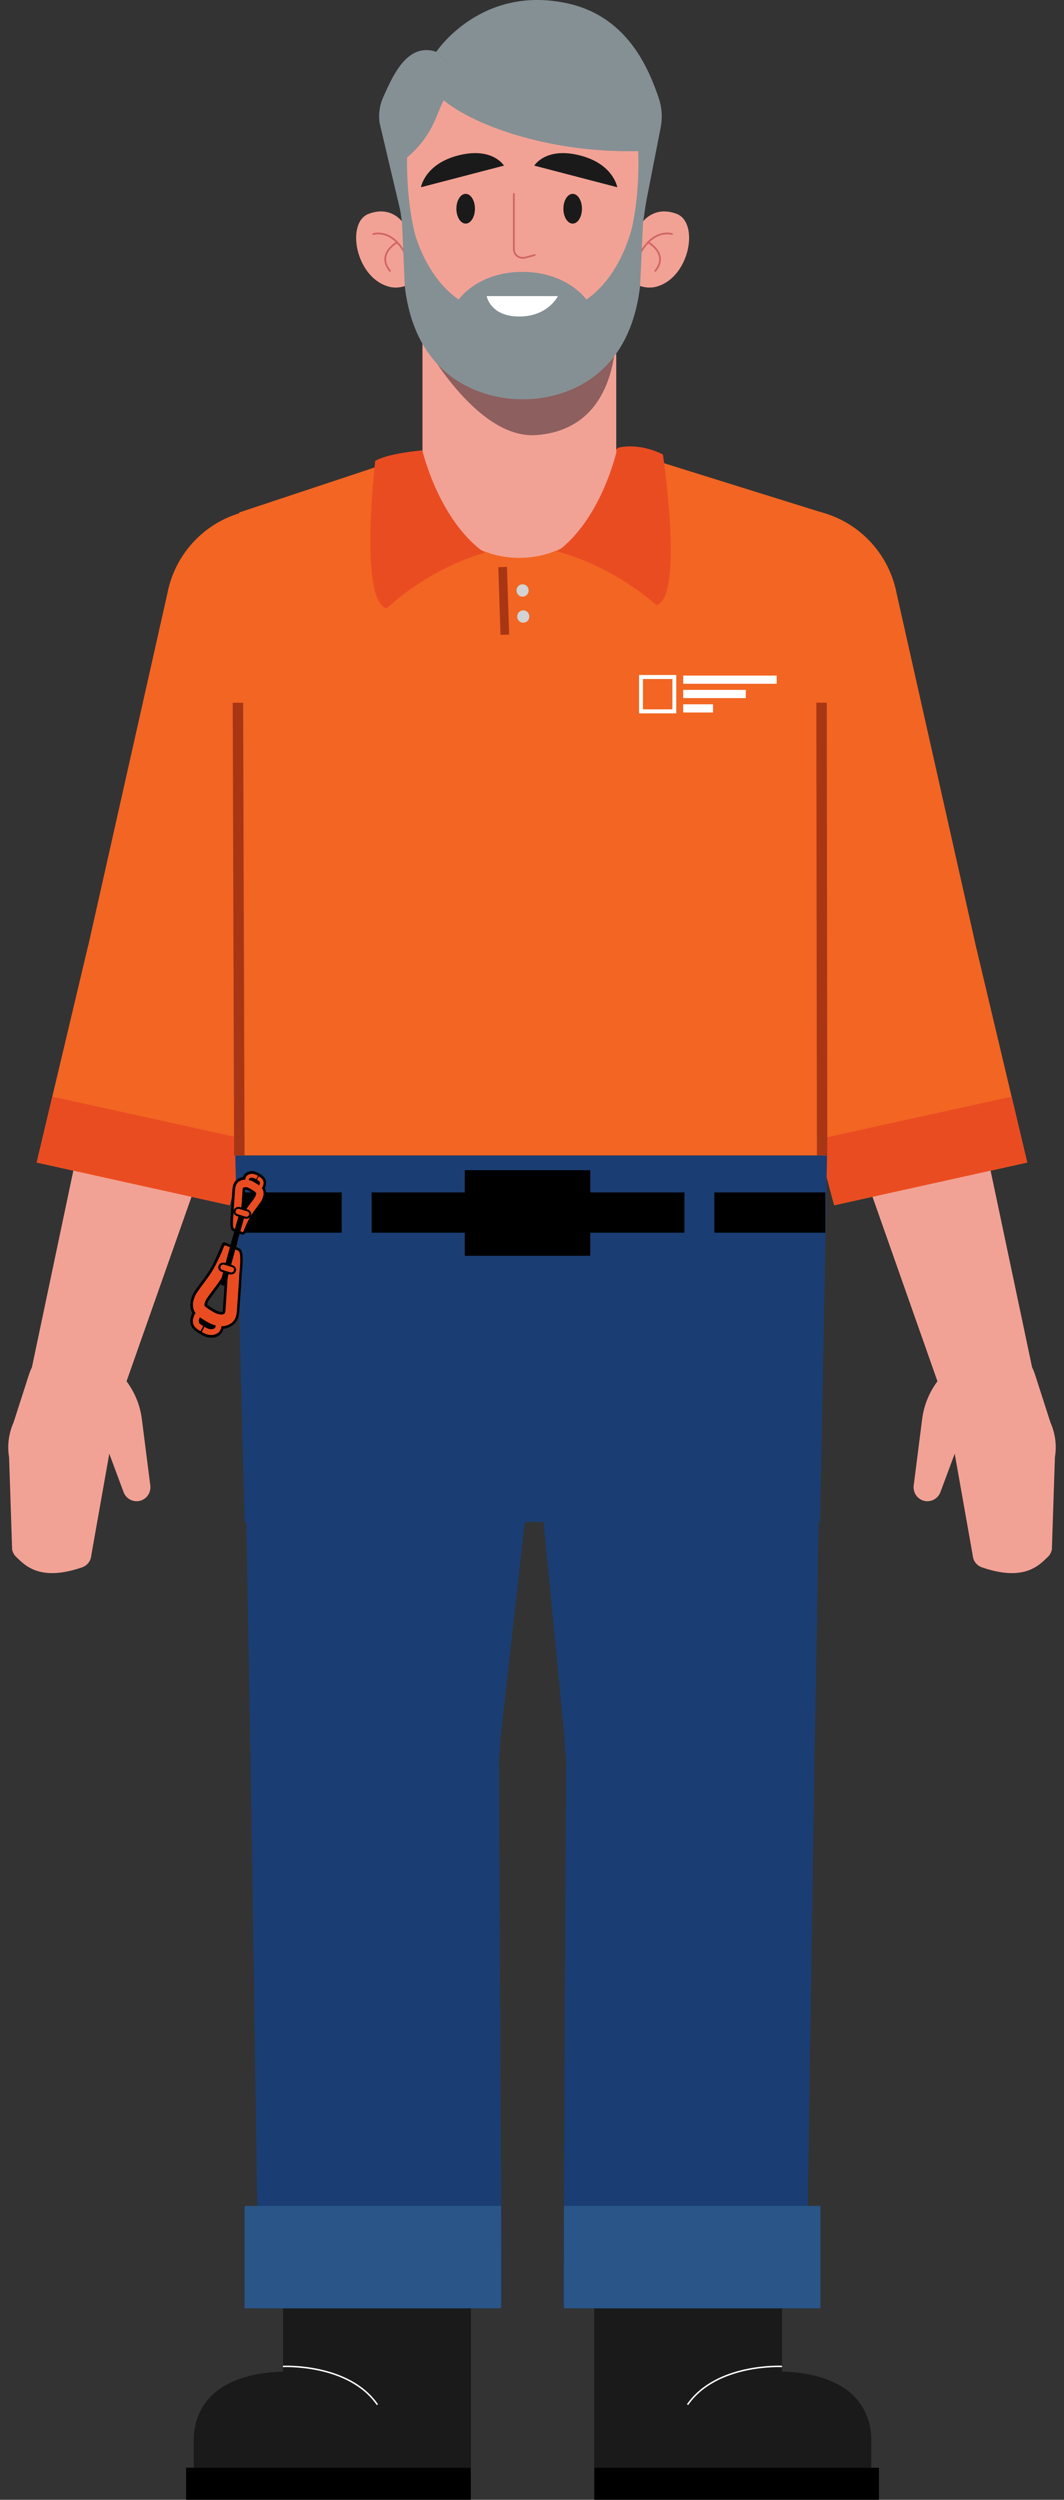 <svg width="308" height="723" viewBox="0 0 308 723" fill="none" xmlns="http://www.w3.org/2000/svg">
<rect x="0" y="0" width="308" height="723" fill="#333333" stroke="none"/>
<g clip-path="url(#clip0_901_340)">
<path d="M199.987 177.432C199.987 160.713 213.448 147.166 230.061 147.166C244.7 147.166 256.9 157.705 259.559 171.666L282.176 272.232C285.767 288.152 275.87 304.016 260.08 307.685C244.289 311.355 228.498 301.533 224.743 285.641L200.591 183.585C200.179 181.571 199.96 179.502 199.96 177.377L199.987 177.432Z" fill="#F26522"/>
<path d="M281.107 311.852L298.761 395.45L271.429 399.671L244.097 322.115L281.107 311.852Z" fill="#F2A295"/>
<path d="M286.151 387.697C292.292 387.697 297.72 391.67 299.611 397.547L304.08 411.424C305.478 414.57 305.944 418.074 305.368 421.495L304.491 448.092C304.354 448.919 303.97 449.664 303.367 450.244C300.954 452.534 296.65 457.638 284.149 453.279C282.697 452.754 281.682 451.403 281.573 449.83L276.364 420.446L272.224 431.565C271.292 434.048 268.277 434.986 266.138 433.441C264.932 432.586 264.302 431.124 264.493 429.634L266.933 410.486C267.454 406.293 269.126 402.32 271.758 399.009L273.485 395.56C275.898 390.732 280.778 387.697 286.123 387.697H286.151Z" fill="#F2A295"/>
<path d="M241.465 348.574L225.291 288.014C221.7 272.094 231.596 256.23 247.387 252.56C263.178 248.891 278.968 258.713 282.724 274.605L297.363 336.241L241.465 348.602V348.574Z" fill="#F26522"/>
<path d="M241.465 348.574L236.394 329.592L292.84 317.176L297.363 336.214L241.465 348.574Z" fill="#EA4C22"/>
<path d="M108.012 177.432C108.012 160.713 94.552 147.166 77.939 147.166C63.3 147.166 51.1 157.705 48.441 171.666L25.824 272.232C22.233 288.152 32.13 304.016 47.92 307.685C63.711 311.355 79.502 301.533 83.257 285.641L107.409 183.585C107.821 181.571 108.04 179.502 108.04 177.377L108.012 177.432Z" fill="#F26522"/>
<path d="M26.866 311.852L9.239 395.45L36.571 399.671L63.903 322.115L26.866 311.852Z" fill="#F2A295"/>
<path d="M21.849 387.697C15.708 387.697 10.28 391.67 8.389 397.547L3.92 411.424C2.522 414.57 2.056 418.074 2.632 421.495L3.509 448.092C3.646 448.919 4.03 449.664 4.633 450.244C7.045 452.534 11.35 457.638 23.851 453.279C25.303 452.754 26.318 451.403 26.427 449.83L31.636 420.446L35.776 431.565C36.708 434.048 39.723 434.986 41.862 433.441C43.068 432.586 43.698 431.124 43.507 429.634L41.067 410.486C40.546 406.293 38.873 402.32 36.242 399.009L34.515 395.56C32.102 390.732 27.222 387.697 21.877 387.697H21.849Z" fill="#F2A295"/>
<path d="M66.507 348.574L82.682 288.014C86.273 272.094 76.376 256.23 60.586 252.56C44.795 248.891 29.004 258.713 25.249 274.605L10.609 336.241L66.507 348.602V348.574Z" fill="#F26522"/>
<path d="M66.507 348.574L71.579 329.592L15.133 317.176L10.637 336.214L66.507 348.574Z" fill="#EA4C22"/>
<path d="M239.409 148.683L179.317 129.95H124.269L69.249 148.214L68.097 334.2H239.409V148.683Z" fill="#F26522"/>
<path d="M70.376 203.253L67.361 203.263L67.769 334.205L70.785 334.195L70.376 203.253Z" fill="#A83614"/>
<path d="M239.327 203.238L236.311 203.242L236.47 334.185L239.486 334.181L239.327 203.238Z" fill="#A83614"/>
<path d="M68.097 334.2H239.409L237.381 440.201H70.811L68.097 334.2Z" fill="#1A3E73"/>
<path d="M238.916 344.877H68.563V356.52H238.916V344.877Z" fill="black"/>
<path d="M170.874 338.476H134.577V363.197H170.874V338.476Z" fill="black"/>
<path d="M170.874 338.476H134.577V363.197H170.874V338.476Z" fill="black"/>
<path d="M107.574 343.277H98.911V358.644H107.574V343.277Z" fill="#1A3E73"/>
<path d="M206.786 343.277H198.123V358.644H206.786V343.277Z" fill="#1A3E73"/>
<path d="M70.784 410.321L72.429 503.576C72.785 523.44 88.877 539.36 108.643 539.36C128.71 539.36 144.967 522.916 144.857 502.72L155.384 409.659C155.384 389.214 127.888 372.633 107.574 372.633C87.013 372.633 70.427 389.601 70.784 410.321Z" fill="#1A3E73"/>
<path d="M136.304 665.75V713.73H56.09V705.425C56.09 699.714 58.776 694.279 63.437 691.051C67.302 688.347 73.169 686.112 81.941 685.946V665.75H136.304Z" fill="#1A1A1A"/>
<path d="M136.277 713.73H53.869V723H136.277V713.73Z" fill="black"/>
<path d="M81.914 684.429C81.914 684.429 100.912 683.463 109.246 695.493" stroke="white" stroke-width="0.43" stroke-miterlimit="10"/>
<path d="M74.923 666.661H145.214L144.419 503.713C144.419 483.711 128.326 467.515 108.451 467.515C88.329 467.515 72.127 484.124 72.484 504.348L74.896 666.633L74.923 666.661Z" fill="#1A3E73"/>
<path d="M145.049 637.995H70.811V667.627H145.049V637.995Z" fill="#295588"/>
<path d="M237.518 410.321L235.873 503.576C235.516 523.44 219.424 539.36 199.659 539.36C179.591 539.36 163.335 522.916 163.444 502.72L154.617 412.169C154.617 391.725 180.414 372.633 200.728 372.633C221.288 372.633 237.874 389.601 237.518 410.321Z" fill="#1A3E73"/>
<path d="M171.998 665.75V713.73H252.212V705.425C252.212 699.714 249.525 694.279 244.865 691.051C240.999 688.347 235.133 686.112 226.36 685.946V665.75H171.998Z" fill="#1A1A1A"/>
<path d="M172.025 723H254.432V713.73H172.025V723Z" fill="black"/>
<path d="M226.36 684.429C226.36 684.429 207.362 683.463 199.028 695.493" stroke="white" stroke-width="0.43" stroke-miterlimit="10"/>
<path d="M233.378 666.661H163.088L163.883 503.713C163.883 483.711 179.975 467.515 199.85 467.515C219.973 467.515 236.174 484.124 235.818 504.348L233.406 666.633L233.378 666.661Z" fill="#1A3E73"/>
<path d="M163.252 667.627H237.49V637.995H163.252V667.627Z" fill="#295588"/>
<path d="M122.268 73.031H178.385V133.205C178.385 148.739 165.857 161.347 150.422 161.347H150.258C134.824 161.347 122.295 148.739 122.295 133.205V73.031H122.268Z" fill="#F2A295"/>
<path d="M122.268 98.359C122.268 98.359 137.702 127.246 155.357 125.839C182.634 123.659 178.111 89.64 178.111 89.64C178.111 89.64 167.529 112.32 150.806 112.347C132.137 112.347 122.295 98.359 122.295 98.359H122.268Z" fill="#8D5F5E"/>
<path d="M126.298 14.982C126.298 14.982 139.237 -4.635 164.486 1.021C182.305 5.021 188.062 20.968 190.584 28.032C191.544 30.735 191.818 33.632 191.325 36.474L185.842 64.533L159.908 21.079L134.796 23.093L126.298 15.009V14.982Z" fill="#859094"/>
<path d="M185.76 64.533C185.76 64.533 189.104 59.291 195.875 61.857C202.619 64.423 199.576 80.922 189.433 83.046C189.433 83.046 185.814 83.847 182.963 81.336C182.963 81.336 185.376 69.141 185.76 64.533Z" fill="#F2A295"/>
<path d="M194.532 67.706C194.532 67.706 188.885 65.802 184.855 74.19" stroke="#D16665" stroke-width="0.52" stroke-linecap="round" stroke-linejoin="round"/>
<path d="M187.596 70.079C187.596 70.079 193.737 73.39 189.68 78.356" stroke="#D16665" stroke-width="0.52" stroke-linecap="round" stroke-linejoin="round"/>
<path d="M116.73 64.533C116.73 64.533 113.468 59.291 106.697 61.857C99.953 64.423 102.996 80.922 113.139 83.046C113.139 83.046 116.758 83.847 119.609 81.336C119.609 81.336 117.114 69.141 116.73 64.533Z" fill="#F2A295"/>
<path d="M108.04 67.706C108.04 67.706 113.687 65.802 117.717 74.19" stroke="#D16665" stroke-width="0.52" stroke-linecap="round" stroke-linejoin="round"/>
<path d="M114.976 70.079C114.976 70.079 108.835 73.39 112.892 78.356" stroke="#D16665" stroke-width="0.52" stroke-linecap="round" stroke-linejoin="round"/>
<path d="M186.527 48.89C186.527 58.85 185.568 79.653 179.482 92.013C173.779 103.601 164.349 109.864 151.958 110.223C139.566 110.581 130.383 105.808 122.981 90.744C115.606 75.68 115.935 49.083 115.935 49.083C115.935 49.083 115.935 13.547 150.834 13.547C187.596 13.547 186.5 48.89 186.5 48.89H186.527Z" fill="#F2A295"/>
<path d="M116.73 64.533L109.877 35.536C109.52 32.998 109.877 30.404 110.946 28.059C113.605 22.238 117.745 12.14 126.298 14.982L134.796 23.065C134.796 23.065 121.829 25.686 116.648 42.765L116.758 64.533H116.73Z" fill="#859094"/>
<path d="M189.351 43.51C189.351 43.51 185.403 13.409 166.24 11.257C147.078 9.132 131.04 17.658 131.04 17.658L127.038 20.665C127.038 20.665 127.696 21.465 128.984 22.734C113.715 24.197 115.963 47.096 115.963 47.096C125.229 40.006 125.969 33.743 128.436 29.025C137.373 36.364 160.84 45.248 189.351 43.537V43.51Z" fill="#859094"/>
<path d="M189.817 38.709L184.279 37.054C185.65 50.159 184.06 60.505 183.045 65.416C182.278 68.589 178.933 80.26 169.75 86.633C169.75 86.633 164.184 78.632 151.217 78.632C138.25 78.632 132.768 86.633 132.768 86.633C125.558 81.639 121.939 73.362 120.349 68.479C120.184 67.955 116.483 55.125 118.375 37.054L112.837 38.709L116.374 64.451L117.169 82.743C121.144 117.065 151.217 115.465 151.217 115.465C151.217 115.465 181.236 117.313 185.293 82.743L186.143 64.478L189.817 38.737V38.709Z" fill="#859094"/>
<path d="M148.75 56.063V72.038C148.75 72.397 148.805 72.728 148.942 73.031C149.436 74.245 150.806 74.825 152.067 74.493L154.781 73.776" stroke="#D16665" stroke-width="0.52" stroke-linecap="round" stroke-linejoin="round"/>
<path d="M137.483 60.367C137.483 62.74 136.277 64.671 134.796 64.671C133.316 64.671 132.11 62.74 132.11 60.367C132.11 57.995 133.316 56.063 134.796 56.063C136.277 56.063 137.483 57.995 137.483 60.367Z" fill="#1A1A1A"/>
<path d="M168.461 60.367C168.461 62.74 167.255 64.671 165.774 64.671C164.294 64.671 163.088 62.74 163.088 60.367C163.088 57.995 164.294 56.063 165.774 56.063C167.255 56.063 168.461 57.995 168.461 60.367Z" fill="#1A1A1A"/>
<path d="M154.644 47.897L178.687 54.16C178.687 54.16 177.59 47.372 167.748 44.917C157.907 42.461 154.644 47.924 154.644 47.924V47.897Z" fill="#1A1A1A"/>
<path d="M145.899 47.897L121.857 54.16C121.857 54.16 122.953 47.372 132.795 44.917C142.637 42.461 145.899 47.924 145.899 47.924V47.897Z" fill="#1A1A1A"/>
<path d="M140.91 85.64H161.498C161.498 85.64 158.674 91.544 150.285 91.544C141.897 91.544 140.882 85.64 140.882 85.64H140.91Z" fill="white"/>
<path d="M178.741 129.563C178.741 129.563 184.279 127.715 191.9 131.44C192.174 133.564 197.931 172.908 189.981 175.004C189.981 175.004 178.358 164.106 161.333 159.499C174.492 149.759 178.741 129.536 178.741 129.536V129.563Z" fill="#EA4C22"/>
<path d="M122.268 130.253C122.268 130.253 112.262 131.081 108.616 133.316C108.396 135.44 103.983 173.984 111.96 175.942C111.96 175.942 123.364 164.796 140.279 159.857C126.928 150.422 122.268 130.281 122.268 130.281V130.253Z" fill="#EA4C22"/>
<path d="M144.885 183.612L144.254 164.051L146.749 163.968L147.379 183.53L144.885 183.612Z" fill="#A83614"/>
<path d="M153.219 178.315C153.219 179.308 152.451 180.109 151.464 180.109C150.477 180.109 149.71 179.308 149.71 178.315C149.71 177.322 150.477 176.522 151.464 176.522C152.451 176.522 153.219 177.322 153.219 178.315Z" fill="#D1D3D4"/>
<path d="M153.027 170.783C153.027 171.776 152.259 172.576 151.272 172.576C150.285 172.576 149.518 171.776 149.518 170.783C149.518 169.79 150.285 168.99 151.272 168.99C152.259 168.99 153.027 169.79 153.027 170.783Z" fill="#D1D3D4"/>
<path d="M206.403 203.698H197.767V206.071H206.403V203.698Z" fill="white"/>
<path d="M215.888 199.532H197.767V201.905H215.888V199.532Z" fill="white"/>
<path d="M224.825 195.393H197.767V197.766H224.825V195.393Z" fill="white"/>
<path d="M195.766 195.228H184.992V206.319H195.766V195.228Z" fill="white"/>
<path d="M194.642 196.387H186.116V205.16H194.642V196.387Z" fill="#F26522"/>
<path d="M61.463 386.869C61.189 386.869 60.915 386.869 60.641 386.869C59.9 386.786 59.16 386.538 58.338 386.069L57.872 385.793L57.406 385.517C57.406 385.517 57.241 385.379 57.132 385.324C56.556 384.938 55.925 384.469 55.514 383.779C54.856 382.676 54.938 381.213 55.706 379.779C54.445 377.626 55.322 374.895 56.583 373.102C57.159 372.274 57.735 371.501 58.31 370.729C59.571 369.046 60.778 367.418 61.737 365.459C62.642 363.583 64.067 360.245 64.232 359.831C64.396 359.417 64.808 359.224 65.219 359.389C65.63 359.555 68.125 360.548 69.221 361.045C70.263 361.514 70.482 363.224 70.044 367.832C70.016 368.135 69.989 368.384 69.989 368.494C69.879 370.784 69.715 373.102 69.55 375.364C69.468 376.413 69.413 377.461 69.331 378.537C69.276 379.558 69.166 380.827 68.563 381.931C67.823 383.227 66.397 384.11 64.67 384.331C64.588 384.607 64.506 384.91 64.341 385.214C63.793 386.207 62.697 386.842 61.381 386.924L61.463 386.869ZM59.983 377.351C59.983 377.351 60.312 377.627 60.805 377.958C61.847 378.647 62.943 379.309 63.848 379.447C63.93 379.447 64.013 379.447 64.122 379.447C64.287 379.447 64.396 379.42 64.451 379.392C64.506 379.089 64.561 378.482 64.561 378.206C64.616 377.268 64.78 374.923 64.78 374.923C64.917 373.074 65.027 371.253 65.136 369.432C64.204 370.977 63.19 372.329 62.203 373.653L62.121 373.764C61.6 374.454 61.079 375.171 60.558 375.916C60.092 376.606 59.955 377.157 59.928 377.378L59.983 377.351Z" fill="black"/>
<path d="M68.975 361.735C68.125 361.376 66.26 360.603 65.411 360.272C65.136 360.162 64.89 360.272 64.808 360.548C64.177 362.341 63.3 364.08 62.45 365.79C60.997 368.742 59.05 370.894 57.214 373.543C56.035 375.254 55.322 377.599 56.364 379.392C56.446 379.53 56.528 379.641 56.611 379.751C55.898 380.854 55.514 382.289 56.172 383.42C56.501 383.972 57.022 384.358 57.57 384.717C57.707 384.827 57.872 384.91 58.036 385.021L58.831 383.531C58.831 383.531 58.612 383.393 58.502 383.338C58.146 383.117 57.762 382.841 57.625 382.565C57.433 382.234 57.543 381.599 57.872 380.965C58.091 381.13 58.283 381.268 58.502 381.406C59.736 382.234 61.024 383.007 62.45 383.365C62.422 383.614 62.368 383.834 62.285 383.972C62.148 384.22 61.737 384.414 61.271 384.441C61.161 384.441 61.024 384.441 60.915 384.441C60.339 384.358 59.763 384.11 59.188 383.751L58.42 385.241C59.133 385.655 59.9 386.014 60.723 386.097C61.874 386.235 63.163 385.793 63.738 384.8C63.958 384.414 64.04 384 64.095 383.586C65.657 383.558 67.22 382.896 67.96 381.544C68.481 380.634 68.563 379.53 68.618 378.482C68.837 375.143 69.112 371.805 69.276 368.467C69.331 367.611 70.016 362.231 68.975 361.762V361.735ZM66.041 367.418C66.014 367.804 65.986 368.108 65.959 368.273C65.849 370.481 65.685 372.771 65.548 374.95C65.548 374.95 65.383 377.295 65.328 378.233C65.301 378.785 65.246 379.585 65.082 379.861C65.027 379.972 64.698 380.165 64.15 380.192C64.013 380.192 63.875 380.192 63.738 380.192C62.642 380.054 61.463 379.337 60.339 378.592C60.065 378.399 59.379 377.958 59.215 377.682C59.078 377.433 59.215 376.495 59.928 375.447C60.449 374.702 60.969 373.985 61.518 373.267L61.6 373.184C62.943 371.419 64.314 369.57 65.438 367.253C65.685 366.728 65.931 366.232 66.178 365.708C66.151 366.177 66.096 366.756 66.041 367.418Z" fill="#EA4C22"/>
<path d="M70.318 357.099C70.153 357.099 69.989 357.099 69.824 357.017C69.276 356.796 68.042 356.299 67.494 356.051C66.562 355.637 66.535 354.147 66.809 351.361C66.809 351.167 66.836 351.03 66.836 350.947C66.918 349.457 67.001 347.967 67.11 346.477C67.165 345.787 67.22 345.098 67.247 344.408C67.302 343.718 67.357 342.863 67.768 342.09C68.262 341.207 69.194 340.6 70.318 340.435C70.373 340.297 70.427 340.131 70.51 339.966C70.921 339.249 71.716 338.78 72.648 338.724C72.84 338.724 73.032 338.724 73.224 338.724C73.662 338.78 74.101 338.917 74.567 339.138L75.115 339.469L75.609 339.773C75.993 340.049 76.431 340.38 76.705 340.876C77.144 341.649 77.117 342.642 76.65 343.608C77.418 345.098 76.842 346.891 75.993 348.105C75.609 348.657 75.225 349.153 74.868 349.65C74.046 350.754 73.278 351.774 72.675 353.016L72.538 353.292C72.045 354.285 71.551 355.306 71.168 356.354C71.031 356.768 70.674 357.044 70.263 357.072L70.318 357.099ZM70.976 344.104C70.976 344.298 70.948 344.546 70.948 344.656L70.811 346.781C70.756 347.608 70.702 348.464 70.647 349.291C71.085 348.629 71.606 347.912 72.072 347.332C72.401 346.891 72.73 346.45 73.059 345.981C73.251 345.677 73.361 345.429 73.388 345.291C73.306 345.236 73.196 345.153 73.004 345.015C72.401 344.601 71.689 344.16 71.14 344.104C71.113 344.104 71.058 344.104 71.031 344.104H70.976Z" fill="black"/>
<path d="M67.796 355.334C68.344 355.582 69.55 356.079 70.098 356.299C70.263 356.382 70.427 356.299 70.482 356.134C70.894 354.947 71.469 353.844 72.017 352.713C72.95 350.809 74.238 349.402 75.417 347.664C76.184 346.56 76.65 345.042 75.965 343.856C75.91 343.773 75.856 343.691 75.801 343.635C76.267 342.918 76.513 341.98 76.102 341.263C75.883 340.904 75.554 340.656 75.198 340.407C75.088 340.352 75.006 340.269 74.896 340.214L74.375 341.18C74.375 341.18 74.512 341.263 74.594 341.318C74.814 341.483 75.06 341.649 75.17 341.814C75.307 342.035 75.225 342.449 75.006 342.863C74.868 342.752 74.731 342.67 74.594 342.559C73.799 342.035 72.95 341.511 72.017 341.29C72.017 341.125 72.072 340.987 72.127 340.904C72.209 340.738 72.484 340.6 72.785 340.6C72.867 340.6 72.95 340.6 73.032 340.6C73.416 340.656 73.772 340.821 74.156 341.042L74.677 340.076C74.211 339.8 73.717 339.58 73.169 339.524C72.429 339.442 71.579 339.718 71.222 340.38C71.085 340.628 71.031 340.904 70.976 341.18C69.961 341.18 68.947 341.649 68.454 342.504C68.125 343.111 68.07 343.801 68.015 344.491C67.878 346.67 67.686 348.822 67.604 351.002C67.604 351.554 67.11 355.058 67.796 355.361V355.334ZM69.715 351.637C69.715 351.388 69.742 351.195 69.769 351.085C69.852 349.65 69.934 348.16 70.044 346.753C70.044 346.753 70.153 345.236 70.181 344.629C70.181 344.27 70.236 343.746 70.345 343.58C70.373 343.525 70.592 343.387 70.948 343.359C71.031 343.359 71.14 343.359 71.222 343.359C71.935 343.442 72.703 343.911 73.416 344.408C73.608 344.546 74.046 344.822 74.128 345.015C74.211 345.18 74.128 345.787 73.662 346.477C73.333 346.974 72.977 347.443 72.648 347.884L72.593 347.939C71.716 349.098 70.839 350.285 70.098 351.774C69.934 352.106 69.769 352.437 69.605 352.795C69.605 352.492 69.66 352.106 69.687 351.664L69.715 351.637Z" fill="#EA4C22"/>
<path d="M64.725 371.805C64.725 371.805 64.533 371.805 64.451 371.805C63.985 371.695 63.711 371.198 63.848 370.757C66.781 359.665 68.7 352.988 69.605 349.788C69.934 348.684 70.098 348.05 70.153 347.829C70.263 347.36 70.729 347.057 71.168 347.195C71.634 347.305 71.908 347.774 71.798 348.215C71.743 348.436 71.551 349.098 71.222 350.257C70.318 353.457 68.399 360.134 65.465 371.198C65.356 371.557 65.054 371.805 64.698 371.833L64.725 371.805Z" fill="black"/>
<path d="M64.15 367.832C63.409 367.611 62.998 366.839 63.245 366.121C63.492 365.404 64.314 365.018 65.054 365.238L67.357 365.956C68.097 366.177 68.508 366.949 68.262 367.666C68.015 368.384 67.192 368.77 66.452 368.549L64.15 367.832Z" fill="black"/>
<path d="M66.672 367.998L64.369 367.28C63.93 367.142 63.684 366.701 63.848 366.287C63.985 365.873 64.451 365.652 64.89 365.763L67.192 366.48C67.631 366.618 67.878 367.059 67.713 367.473C67.576 367.887 67.11 368.108 66.672 367.998Z" fill="#EA4C22"/>
<path d="M68.563 351.719C67.823 351.499 67.412 350.726 67.659 350.009C67.905 349.291 68.728 348.905 69.468 349.126L71.771 349.843C72.511 350.064 72.922 350.836 72.675 351.554C72.429 352.271 71.606 352.657 70.866 352.437L68.563 351.719Z" fill="black"/>
<path d="M71.058 351.885L68.755 351.168C68.317 351.03 68.07 350.588 68.234 350.174C68.371 349.76 68.837 349.54 69.276 349.65L71.579 350.367C72.017 350.505 72.264 350.947 72.1 351.361C71.963 351.774 71.497 351.995 71.058 351.885Z" fill="#EA4C22"/>
</g>
<defs>
<clipPath id="clip0_901_340">
<rect width="308" height="723" fill="white"/>
</clipPath>
</defs>
</svg>
